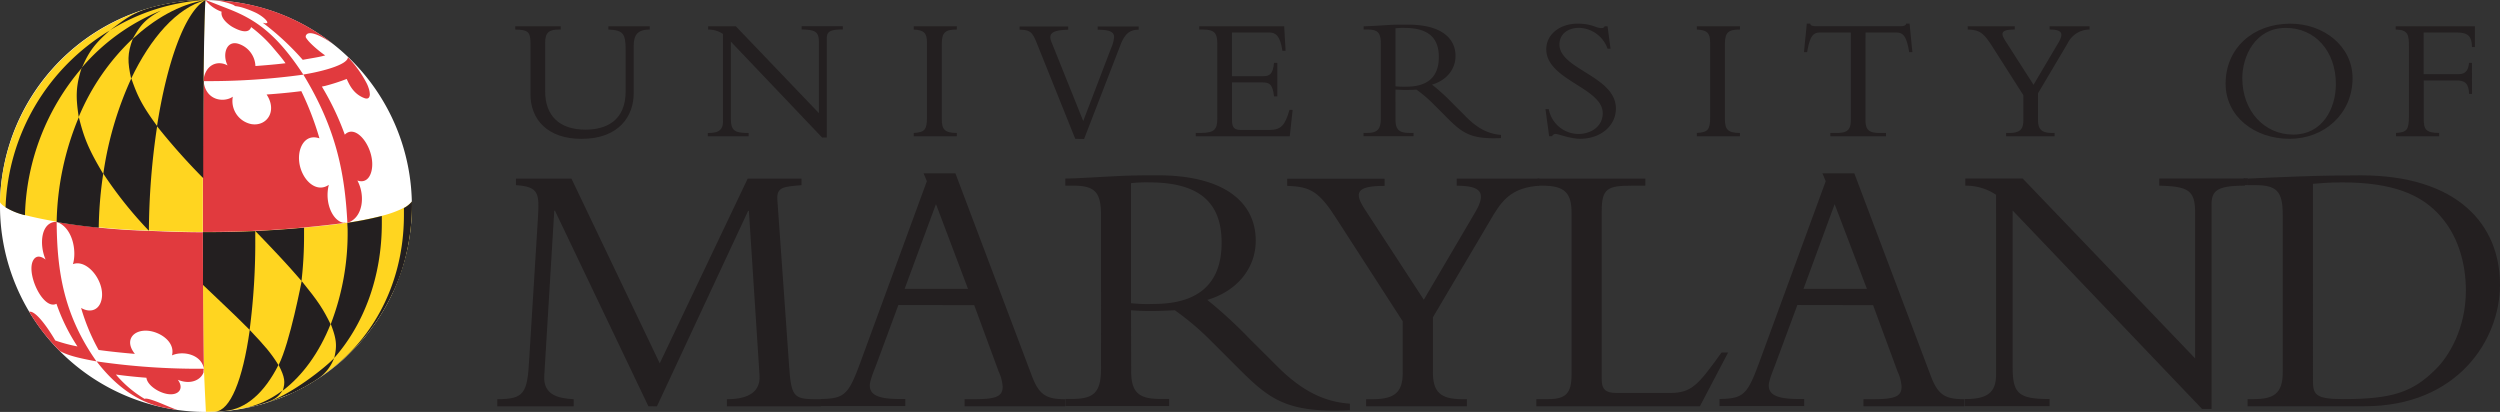 <svg id="Layer_1" data-name="Layer 1" xmlns="http://www.w3.org/2000/svg" viewBox="0 0 638.05 105.13"><rect x="0" y="0" width="638.05" height="105.13" fill="#333333" stroke="none"/><path d="M176.48,298.57l-23.84-49.9h-.18l-2.55,42.1c-.29,4.77,3.29,5.8,7.5,6v1.82H137.92v-1.82c6.83,0,7.67-1.49,8.13-10l2.25-36.38c.38-6.18.19-7.86-5.61-8.24v-1.67h14.16l22.53,47.14,22.44-47.14h13.74v1.67c-4.58.38-6.36.47-6.17,3.65l3,42.38c.56,8.6,1.31,8.6,8.13,8.6v1.82h-24v-1.82c4.39,0,8.69-1.21,8.32-6.17l-2.71-41.91h-.19l-23.28,49.9Z" transform="translate(-11 -194.89)" fill="#231f20"/><path d="M259.64,272.77l6.26,17a10.31,10.31,0,0,1,1,3.83c0,2.61-2,3.17-7.29,3.17h-2.43v1.81h25.71v-1.81c-4.67,0-6.64-.93-8.51-5.88l-19.54-51.76h-8.13l.84,2-17,46.35c-3,8.12-4,9.15-10.09,9.24v1.81h21.6v-1.81h-1.5c-5.14,0-7.57-.93-7.57-3.45,0-1.31,1.21-4.11,1.87-5.88l5.42-14.65Zm-1.59-4.16H241.88l8-21.64Z" transform="translate(-11 -194.89)" fill="#231f20"/><path d="M299.66,274.08c1.51.1,2.73.19,4.8.19,2.53,0,4-.09,6.39-.19a70.08,70.08,0,0,1,9.68,8.28l6.14,6.13c8.28,8.3,12.49,11.84,28.85,11.1v-1.68c-7.2-.47-12.9-3.91-18.42-9.4l-7.37-7.35a114.46,114.46,0,0,0-10.61-9.73c7.65-2.24,12.37-8.13,12.37-15.13,0-9.53-7.69-16.67-25.06-16.67-6.11,0-8,.09-11.78.28s-9.52.55-11.76.55v1.82H285c5.42,0,7,1.68,7,7.47V289c0,6.23-2,7.71-7.48,7.71h-1.59v1.82h26.45v-1.82h-2.16c-5.26,0-7.52-1.39-7.52-7Zm0-32.45a38.15,38.15,0,0,1,4.7-.19c14.47,0,18.42,6.73,18.42,15.42,0,11.21-6.86,15.6-17.29,15.6a39.62,39.62,0,0,1-5.83-.19Z" transform="translate(-11 -194.89)" fill="#231f20"/><path d="M387.54,249c3-5.13,1.21-6.71-4.76-6.71v-1.82h21.07v1.82c-6.34.46-9,3-11.65,7.37l-15.49,26.21v14c0,4.94,1.77,6.9,7.46,6.9h1.22v1.81H359.66v-1.81h1.8c5.84,0,7.54-2.14,7.54-6.71V276.89L352.28,251c-4.56-7.18-6.71-8.49-12.76-8.67v-1.82h24.86v1.82c-7.35,0-7.81,1.77-5,6.06l15,23Z" transform="translate(-11 -194.89)" fill="#231f20"/><path d="M444.85,298.57H403.11v-1.82h3.09c4.3,0,5.89-1.4,5.89-6.15V249.28c0-4.95-1.5-7-7.39-7h-1.31v-1.81h27.53v1.81h-3.46c-6.08,0-7.67.65-7.67,6.44v43c0,2.53,1,3.46,3.74,3.46h13.75c5.51,0,7.2-2.15,13.09-10.32h1.68Z" transform="translate(-11 -194.89)" fill="#231f20"/><path d="M489.05,272.77l6.27,17a10.51,10.51,0,0,1,1,3.83c0,2.61-2,3.17-7.3,3.17h-2.43v1.81h25.72v-1.81c-4.68,0-6.64-.93-8.51-5.88l-19.54-51.76h-8.14l.84,2-17,46.35c-3,8.12-4,9.15-10.1,9.24v1.81h21.6v-1.81H470c-5.14,0-7.58-.93-7.58-3.45,0-1.31,1.22-4.11,1.87-5.88l5.43-14.65Zm-1.58-4.16H471.29L479.24,247Z" transform="translate(-11 -194.89)" fill="#231f20"/><path d="M573,299.25l-48.33-50.63v40c0,6.71,1.49,8.11,9.42,8.11v1.81H512.4v-1.81h.37c5.8,0,7.67-2,7.67-6.25V244.61a13.73,13.73,0,0,0-7.86-2.33v-1.82h14.66l44,45.9V249.19c0-5.7-1.68-6.73-9.15-6.91v-1.82h21.84v1.82c-7,0-8.5,1.21-8.5,4.85v52.12Z" transform="translate(-11 -194.89)" fill="#231f20"/><path d="M593.6,289.94c0,5.41-2.33,6.81-7.38,6.81h-1.59v1.82h29.88c23.68,0,34.54-16.93,34.54-31,0-15.39-10.86-27.93-35.57-27.93-4.87,0-10.58.09-15.7.28s-9.69.37-13.15.56v1.66h1.87c5.51,0,7.1,1.49,7.1,7.57Zm7.71-48.13c1.12-.09,3.65-.37,7.49-.37,13.1,0,19.75,3.26,24.05,7.55,5.53,5.51,7.49,13.16,7.49,20.06,0,9.61-4.3,16.79-7.77,20.15-5.8,5.78-11,7.55-23.59,7.55-7.39,0-7.67-1.3-7.67-5.13Z" transform="translate(-11 -194.89)" fill="#231f20"/><path d="M176.83,201.6v.83c-3,0-4.1,1.27-4.1,4.15v12.16c0,5.59-3.57,11.59-13.34,11.59-8.6,0-13-4.92-13-11.36V205.81c0-2.88-.81-3.33-3.88-3.38v-.83h11.6v.83h-.41c-2.48,0-3.56.68-3.56,3.29v12.53c0,6.08,3.56,9.73,10.27,9.73,5.09,0,10.27-2.12,10.27-9.78V207.71c0-4.33-.67-5.1-4.41-5.28v-.83Z" transform="translate(-11 -194.89)" fill="#231f20"/><path d="M220.83,230l-23.3-24.48v19.38c0,3.25.72,3.93,4.54,3.93v.83H191.64v-.83h.18c2.8,0,3.7-.95,3.7-3V203.56a6.67,6.67,0,0,0-3.79-1.13v-.84h7.06L220,223.76v-18c0-2.76-.81-3.26-4.41-3.35v-.84h10.52v.84c-3.38,0-4.1.59-4.1,2.35V230Z" transform="translate(-11 -194.89)" fill="#231f20"/><path d="M255.2,229.66h-11v-.84c2.8-.14,3.38-.86,3.38-3.89V205.69c0-2.44-.86-3.12-3.38-3.26v-.83h11v.83c-2.84,0-3.84.64-3.84,3.66v19.16c0,2.67.73,3.57,3.84,3.57Z" transform="translate(-11 -194.89)" fill="#231f20"/><path d="M285.43,230.33,275.65,206c-1.13-2.84-1.67-3.52-4.43-3.52v-.84h12.41v.84c-4.15.09-5.14,1-4.28,3.11l8.11,20.19,7.12-18.61a8.78,8.78,0,0,0,.76-2.8c0-1.34-1.12-1.89-4.19-1.89v-.84h10.46v.84c-2.34,0-3.56,1.09-4.64,3.88l-9.29,24Z" transform="translate(-11 -194.89)" fill="#231f20"/><path d="M337,219.5h-.84c-.36-3.22-1.22-3.58-3.08-3.58h-7.65v9.65c0,2.09.77,2.49,2.45,2.49h7c3.14,0,4.09-1.22,5.22-5.13h.81l-.73,6.73h-24v-.84h1.26c3.61,0,4.24-1,4.24-3.71V206.05c0-2.53-.59-3.62-3.61-3.62h-1v-.84h21.68l.36,6.26h-.81c-.59-3.85-1.71-4.66-3.33-4.66h-9.55v11.14h8.11c1.63,0,2.39-.77,2.62-3.4H337Z" transform="translate(-11 -194.89)" fill="#231f20"/><path d="M367.15,217.76c.72,0,1.3.08,2.29.08,1.22,0,1.94,0,3.06-.08a33.06,33.06,0,0,1,4.64,4l3,3c4,4,6.05,5.73,13.95,5.37v-.82c-3.48-.23-6.23-1.9-8.89-4.57l-3.56-3.57a52.47,52.47,0,0,0-5.16-4.68c3.7-1.08,6-3.93,6-7.31,0-4.61-3.75-8-12.08-8-2.93,0-3.83,0-5.69.13s-4.6.29-5.68.29v.83h1c2.62,0,3.38.82,3.38,3.61v19c0,3-.94,3.77-3.6,3.77H359v.84h12.76v-.84h-1c-2.52,0-3.6-.68-3.6-3.4Zm0-15.65a16.57,16.57,0,0,1,2.25-.1c6.93,0,8.82,3.25,8.82,7.46,0,5.42-3.29,7.54-8.28,7.54a20.21,20.21,0,0,1-2.79-.09Z" transform="translate(-11 -194.89)" fill="#231f20"/><path d="M406.27,222.74a7.77,7.77,0,0,0,7.58,6.34c3,0,6.2-1.76,6.2-5.31,0-6.47-14.41-8.45-14.41-16.32,0-3.73,3.4-6.52,8-6.52,3.78,0,4.54,1.13,6.12,1.13.36,0,.53-.09.8-.47h.72l.76,5.73h-.76A7.93,7.93,0,0,0,414,202c-3,0-5,1.71-5,4.23,0,6.38,14.41,8.09,14.41,16.36,0,4.41-3.89,7.72-9.15,7.72-2.47,0-5.61-1.24-6.24-1.24a1,1,0,0,0-.89.58h-.76l-.94-6.92Z" transform="translate(-11 -194.89)" fill="#231f20"/><path d="M455.07,229.66h-11v-.84c2.8-.14,3.39-.86,3.39-3.89V205.69c0-2.44-.86-3.12-3.39-3.26v-.83h11v.83c-2.85,0-3.84.64-3.84,3.66v19.16c0,2.67.72,3.57,3.84,3.57Z" transform="translate(-11 -194.89)" fill="#231f20"/><path d="M487.11,225.52c0,2.44.82,3.3,3.57,3.3h1.67v.84H478.13v-.84h1.67c2.75,0,3.56-.86,3.56-3.3V203.19h-7.85c-1.8,0-2.61,1-3.29,5h-.81l.72-7.28H473a.66.66,0,0,0,.49.54,2.94,2.94,0,0,0,.91.13h21.7c.63,0,1.31-.13,1.4-.67h.86l.72,7.28h-.82c-.67-4-1.48-5-3.29-5h-7.85Z" transform="translate(-11 -194.89)" fill="#231f20"/><path d="M536.41,205.69c1.45-2.49.59-3.26-2.31-3.26v-.84h10.2v.84a6.25,6.25,0,0,0-5.63,3.57l-7.53,12.7v6.77c0,2.4.86,3.35,3.64,3.35h.59v.84H523v-.84h.84c2.76,0,3.56-1,3.56-3.25v-6.38l-8-12.55c-2.22-3.48-3.26-4.12-6.2-4.21v-.84h12v.84c-3.48,0-3.7.86-2.36,2.94L530,216.53Z" transform="translate(-11 -194.89)" fill="#231f20"/><path d="M611.42,214.83c0-8.12-7.33-13.9-15.86-13.9-9.62,0-16.54,6.32-16.54,15.3,0,8.45,7.46,14.09,16.31,14.09s16.09-6.36,16.09-15.49m-4.26,1.5c0,6.41-3.52,12.91-10.88,12.91s-13-6-13-14.41c0-5.41,3.16-12.82,11.11-12.82,7.45,0,12.77,5.92,12.77,14.32" transform="translate(-11 -194.89)" fill="#231f20"/><path d="M641.91,218.86h-.75c-.1-2.63-1-3.44-3.21-3.44h-8.36v9.91c0,2.54.54,3.49,3.93,3.49v.84h-11v-.84c2.8-.18,3.29-.77,3.29-4.44v-17.7c0-2.89-.22-4.2-3.38-4.25v-.83h20.21v5.3h-.75c0-2.63-.95-3.71-3.75-3.71h-8.57v10.63h8.94c1.68,0,2.49-.95,2.63-2.89h.75Z" transform="translate(-11 -194.89)" fill="#231f20"/><rect x="572.64" y="45.5" width="1.07" height="1.74" fill="#231f20"/><path d="M11,247.47a52.56,52.56,0,1,0,52.56-52.56A52.56,52.56,0,0,0,11,247.47" transform="translate(-11 -194.89)" fill="#fff"/><path d="M116.1,246.3c0,.23-.93,1-1.93,1.62l-.08,0a26,26,0,0,1-5.67,2.06,88.73,88.73,0,0,1-8.8,1.75c-3.33.5-7,.89-11,1.24h0c-5.11.46-8.33.65-12.41.86-4.33.18-8.83.27-13.39.27v1.74c0,4.1,0,8,0,11.7.1,20.18.13,20.17.73,32.44a52.56,52.56,0,0,0,52.56-52.55s0-.76,0-1.17" transform="translate(-11 -194.89)" fill="#ffd520"/><polygon points="72.12 99.69 72.12 99.69 72.12 99.69 72.12 99.69" fill="#231f20"/><path d="M62.78,255.88c0,4.11,0,8,0,11.7,8.42,8,8.42,8,11.93,11.5a171.6,171.6,0,0,0,1.44-23.47c0-.58,0-1.16,0-1.74-5.32.21-8.83.27-13.39.27v1.74" transform="translate(-11 -194.89)" fill="#231f20"/><path d="M82.06,288.05c-1.84-3-3.51-4.94-7.32-8.94-1.79,12.8-5,20.67-8.9,20.84l1.18-.06,1.34-.11c5.44-.48,10.12-4.66,13.7-11.73" transform="translate(-11 -194.89)" fill="#231f20"/><path d="M88,266.6c0-.07-3,15.79-5.89,21.45,1.65,3.18,1.72,4.44,1.06,6.53,5.1-3.87,9.31-9.72,12.2-16.95-1.85-3.78-3.12-5.8-7.37-11" transform="translate(-11 -194.89)" fill="#231f20"/><path d="M72.9,299.2c1.15-.2,1.09-.22,3.2-.7l1.26-.36c3.88-1.21,4.56-1.82,5.77-3.61a24.9,24.9,0,0,1-11.3,4.85Z" transform="translate(-11 -194.89)" fill="#231f20"/><path d="M96.26,286.3c7.58-8.58,12.21-20.7,12.19-34.54q0-.87,0-1.74a86.16,86.16,0,0,1-8.8,1.74c0,.59.07,1.18.07,1.76a64.49,64.49,0,0,1-4.3,24.08c1.57,4,1.59,5.69.87,8.7" transform="translate(-11 -194.89)" fill="#231f20"/><path d="M88.58,253c-5.11.46-8.33.65-12.4.86,7.2,7.48,8.73,9.24,11.77,12.73a100.47,100.47,0,0,0,.65-11.78c0-.59,0-1.22,0-1.81" transform="translate(-11 -194.89)" fill="#231f20"/><path d="M52,197.63a30.43,30.43,0,0,1,11.42-2.74A45.88,45.88,0,0,0,52,197.63" transform="translate(-11 -194.89)" fill="#231f20"/><path d="M98.74,251.76c-2.73-.36-5-5-3.82-9.7-3.85,2.66-8.18-2.8-7.55-7.86.34-2.68,2.09-5.06,5.16-4a76.65,76.65,0,0,0-4.63-12.05c-2.72.35-5.7.64-8.86.86,2.81,4.24.06,8.19-3.86,7.56a6,6,0,0,1-4.76-7c-2.3,1.59-7,1-7.47-4.07-.13,10.69-.19,24.36-.17,38.58a271.48,271.48,0,0,0,36.84-2.38h0a4.31,4.31,0,0,1-.88,0" transform="translate(-11 -194.89)" fill="#e13a3e"/><path d="M29.6,262.31c3.91-1.51,8.82,5.24,7.1,9.76-.79,2.08-2.85,2.66-5,1.41a51.35,51.35,0,0,0,4.47,10.73c2.76.38,5.87.71,9.26,1-2.72-3.36-.54-6.11,3.1-5.92,3.12.16,7.25,2.75,6.37,6.3,2.81-1.27,7.56-.23,8.14,3.43-.14-7.88-.24-19.45-.26-33.11v-1.74c-4.44,0-8.93-.16-13.41-.35a172.59,172.59,0,0,1-23.91-2.29h0c4.08,1.38,5.19,7.44,4.14,10.81" transform="translate(-11 -194.89)" fill="#e13a3e"/><path d="M88.45,213.89h.07c.51-.08,1-.16,1.45-.25,3-.55,9.83-2.18,9.83-4.17a29.53,29.53,0,0,1,4.64,6.41,7.85,7.85,0,0,1,.6,1.37,5.45,5.45,0,0,1,.35,1.79c-.09,1.13-.81,1.15-1.56.82l-.24-.1c-2.7-1.22-3.59-3.7-4.11-4.72A49.53,49.53,0,0,1,94,216.81l-.85.18A69.39,69.39,0,0,1,99,229.26c2.65-2.72,6.79,2.33,7,7.2.11,2.86-1.17,5.41-3.79,4.5,2.1,3.87,1.43,9.56-2.55,10.8C99,239,96.8,227.69,88.4,213.91h0" transform="translate(-11 -194.89)" fill="#e13a3e"/><path d="M88.4,213.91h0c-6.7-10.22-12-13.94-18.77-16.62-1.35-.53-5.95-2.34-6.18-2.4l0,.05a9.18,9.18,0,0,0,4.11,2.94c-.14.64,0,1.91,2.18,3.51a7.34,7.34,0,0,0,1,.6c3.41,1.79,4.17.4,4.33-.16l.06,0a34.5,34.5,0,0,1,5.31,4.94c1.29,1.55,2.51,2.9,3.43,4.26-2.11.26-4.91.51-7.68.71a6.21,6.21,0,0,0-4.1-5.59c-3.32-1.24-4.42,2.68-3,5.44-2.64-1.43-5.76-.16-6.2,4a177.38,177.38,0,0,0,25.46-1.64h0" transform="translate(-11 -194.89)" fill="#e13a3e"/><path d="M89.05,204.39a.82.82,0,0,1,0-.37.55.55,0,0,1,.15-.25.6.6,0,0,1,.25-.25c.54-.31,2.12-.47,6.52,2.57a52.11,52.11,0,0,0-27.24-10.93c-1.18-.13-3.36-.22-3.36-.22A18.19,18.19,0,0,1,70.22,196a2.11,2.11,0,0,1,.77.44h0a10.93,10.93,0,0,1,1.88.38,24.87,24.87,0,0,1,3.37,1.3c1.21.57,3,1.86,3,2.57-.27.17-.36.22-1.18,0a68.2,68.2,0,0,1,10.21,9.47c1.81-.35,4.51-.73,5.75-1.15-.08.08-4.11-2.93-5-4.64" transform="translate(-11 -194.89)" fill="#e13a3e"/><path d="M35.62,287.12c-4.51-.82-7.1-1.5-8.82-2.38a1.5,1.5,0,0,0-.45-.17,59.1,59.1,0,0,1-4.79-5.47,55.22,55.22,0,0,1-3.12-4.68,4,4,0,0,1,.58.07c2.36.78,6.05,7.23,6.09,7.3a40.12,40.12,0,0,0,5.66,1.52,48.64,48.64,0,0,1-5.36-10.89c-3.27,1.66-7.46-7-6.13-10.66.27-.74,1.14-2.3,3.36-.62-1.68-3.86-1.22-9.65,2.82-9.64.09,12.77,1.84,23.79,10.16,35.62" transform="translate(-11 -194.89)" fill="#e13a3e"/><path d="M63,289.73c-.46,1.82-3,3.56-6.62,2.09,1.69,2.22.22,4.15-2.75,3.61-2.31-.42-5.05-2.28-5.26-4.13-2.86-.22-5.47-.5-7.79-.82a29,29,0,0,0,7.32,6.21c.31-.13.81-.1,2.38.45,2,.71,3.94,1.65,5.95,2.37l-.43-.06c-1.52-.24-1.89-.32-2.75-.49-3.87-.76-10.61-3-17.39-11.84A178.66,178.66,0,0,0,63,289a6.2,6.2,0,0,1-.08.74" transform="translate(-11 -194.89)" fill="#e13a3e"/><path d="M63.45,194.89A52.82,52.82,0,0,0,11,246.46l0,0c0,.08.28.61,1.39,1.3h0a17.87,17.87,0,0,0,4.9,2c2.67.68,5.47,1.24,8.09,1.69h.05a175.64,175.64,0,0,0,23.91,2.3c4.48.18,9,.35,13.41.34,0-2.69,0-17.95.1-32.69,0-1.91,0-3.9.06-5.89.12-9.6.32-19.38.51-20.67" transform="translate(-11 -194.89)" fill="#ffd520"/><path d="M88.62,293.67c-3,1.67-3.54,1.71-7.54,3.35a27.93,27.93,0,0,1-3.29,1.05c7.08-1.91,16.78-9.85,18.48-11.78a11,11,0,0,1-3.6,4.87c-.58.47-3.08,2-4,2.51" transform="translate(-11 -194.89)" fill="#231f20"/><path d="M17.32,249.8a16.9,16.9,0,0,1-4.9-2A54.88,54.88,0,0,1,39,202.68c-3.63,3.23-5.25,5.16-7.09,9.52a60.09,60.09,0,0,0-14.54,37.6" transform="translate(-11 -194.89)" fill="#231f20"/><path d="M39,202.65c3.86-2.78,6-4.81,12.17-6.27a50.74,50.74,0,0,1,12.28-1.49A52.19,52.19,0,0,0,39,202.65" transform="translate(-11 -194.89)" fill="#231f20"/><path d="M36.2,253c-3.84-.37-7.48-.88-10.74-1.45a72.48,72.48,0,0,1,5.66-26.75c1.33,5.31,2.46,8.17,6.22,14.46A101.18,101.18,0,0,0,36.2,253" transform="translate(-11 -194.89)" fill="#231f20"/><path d="M63,215.56c-.07,5.78-.1,11.73-.12,16.33s0,7.84,0,8.48A163.32,163.32,0,0,1,51.07,227.1c2.54-16.34,7.13-29.25,12.38-32.21-.19,1.56-.39,10.84-.5,20.67" transform="translate(-11 -194.89)" fill="#231f20"/><path d="M44.5,214.93a88.33,88.33,0,0,0-7.13,24.28A102.9,102.9,0,0,0,49,253.78a184,184,0,0,1,2.11-26.71c-3.85-5.24-5.07-7.74-6.58-12.14" transform="translate(-11 -194.89)" fill="#231f20"/><path d="M114.09,248c0,.59,0,1.16,0,1.74,0,18.59-9,34.05-23.24,42.6l-.37.29A52.65,52.65,0,0,0,111,270.1c5.75-11.31,5.12-23.8,5.12-23.8a6,6,0,0,1-2,1.66" transform="translate(-11 -194.89)" fill="#231f20"/><path d="M52,197.63a52.51,52.51,0,0,0-20.16,14.56c-1.52,4.78-1.52,7.45-.75,12.55a58.16,58.16,0,0,1,13.8-20c1.74-3,2.82-4.81,7.11-7.09" transform="translate(-11 -194.89)" fill="#231f20"/><path d="M44.48,215c-.95-4.29-1-6.48.42-10.22,5.48-5,11.81-8.8,18.55-9.86-7.38,2-14.06,9.72-19,20.08" transform="translate(-11 -194.89)" fill="#231f20"/></svg>